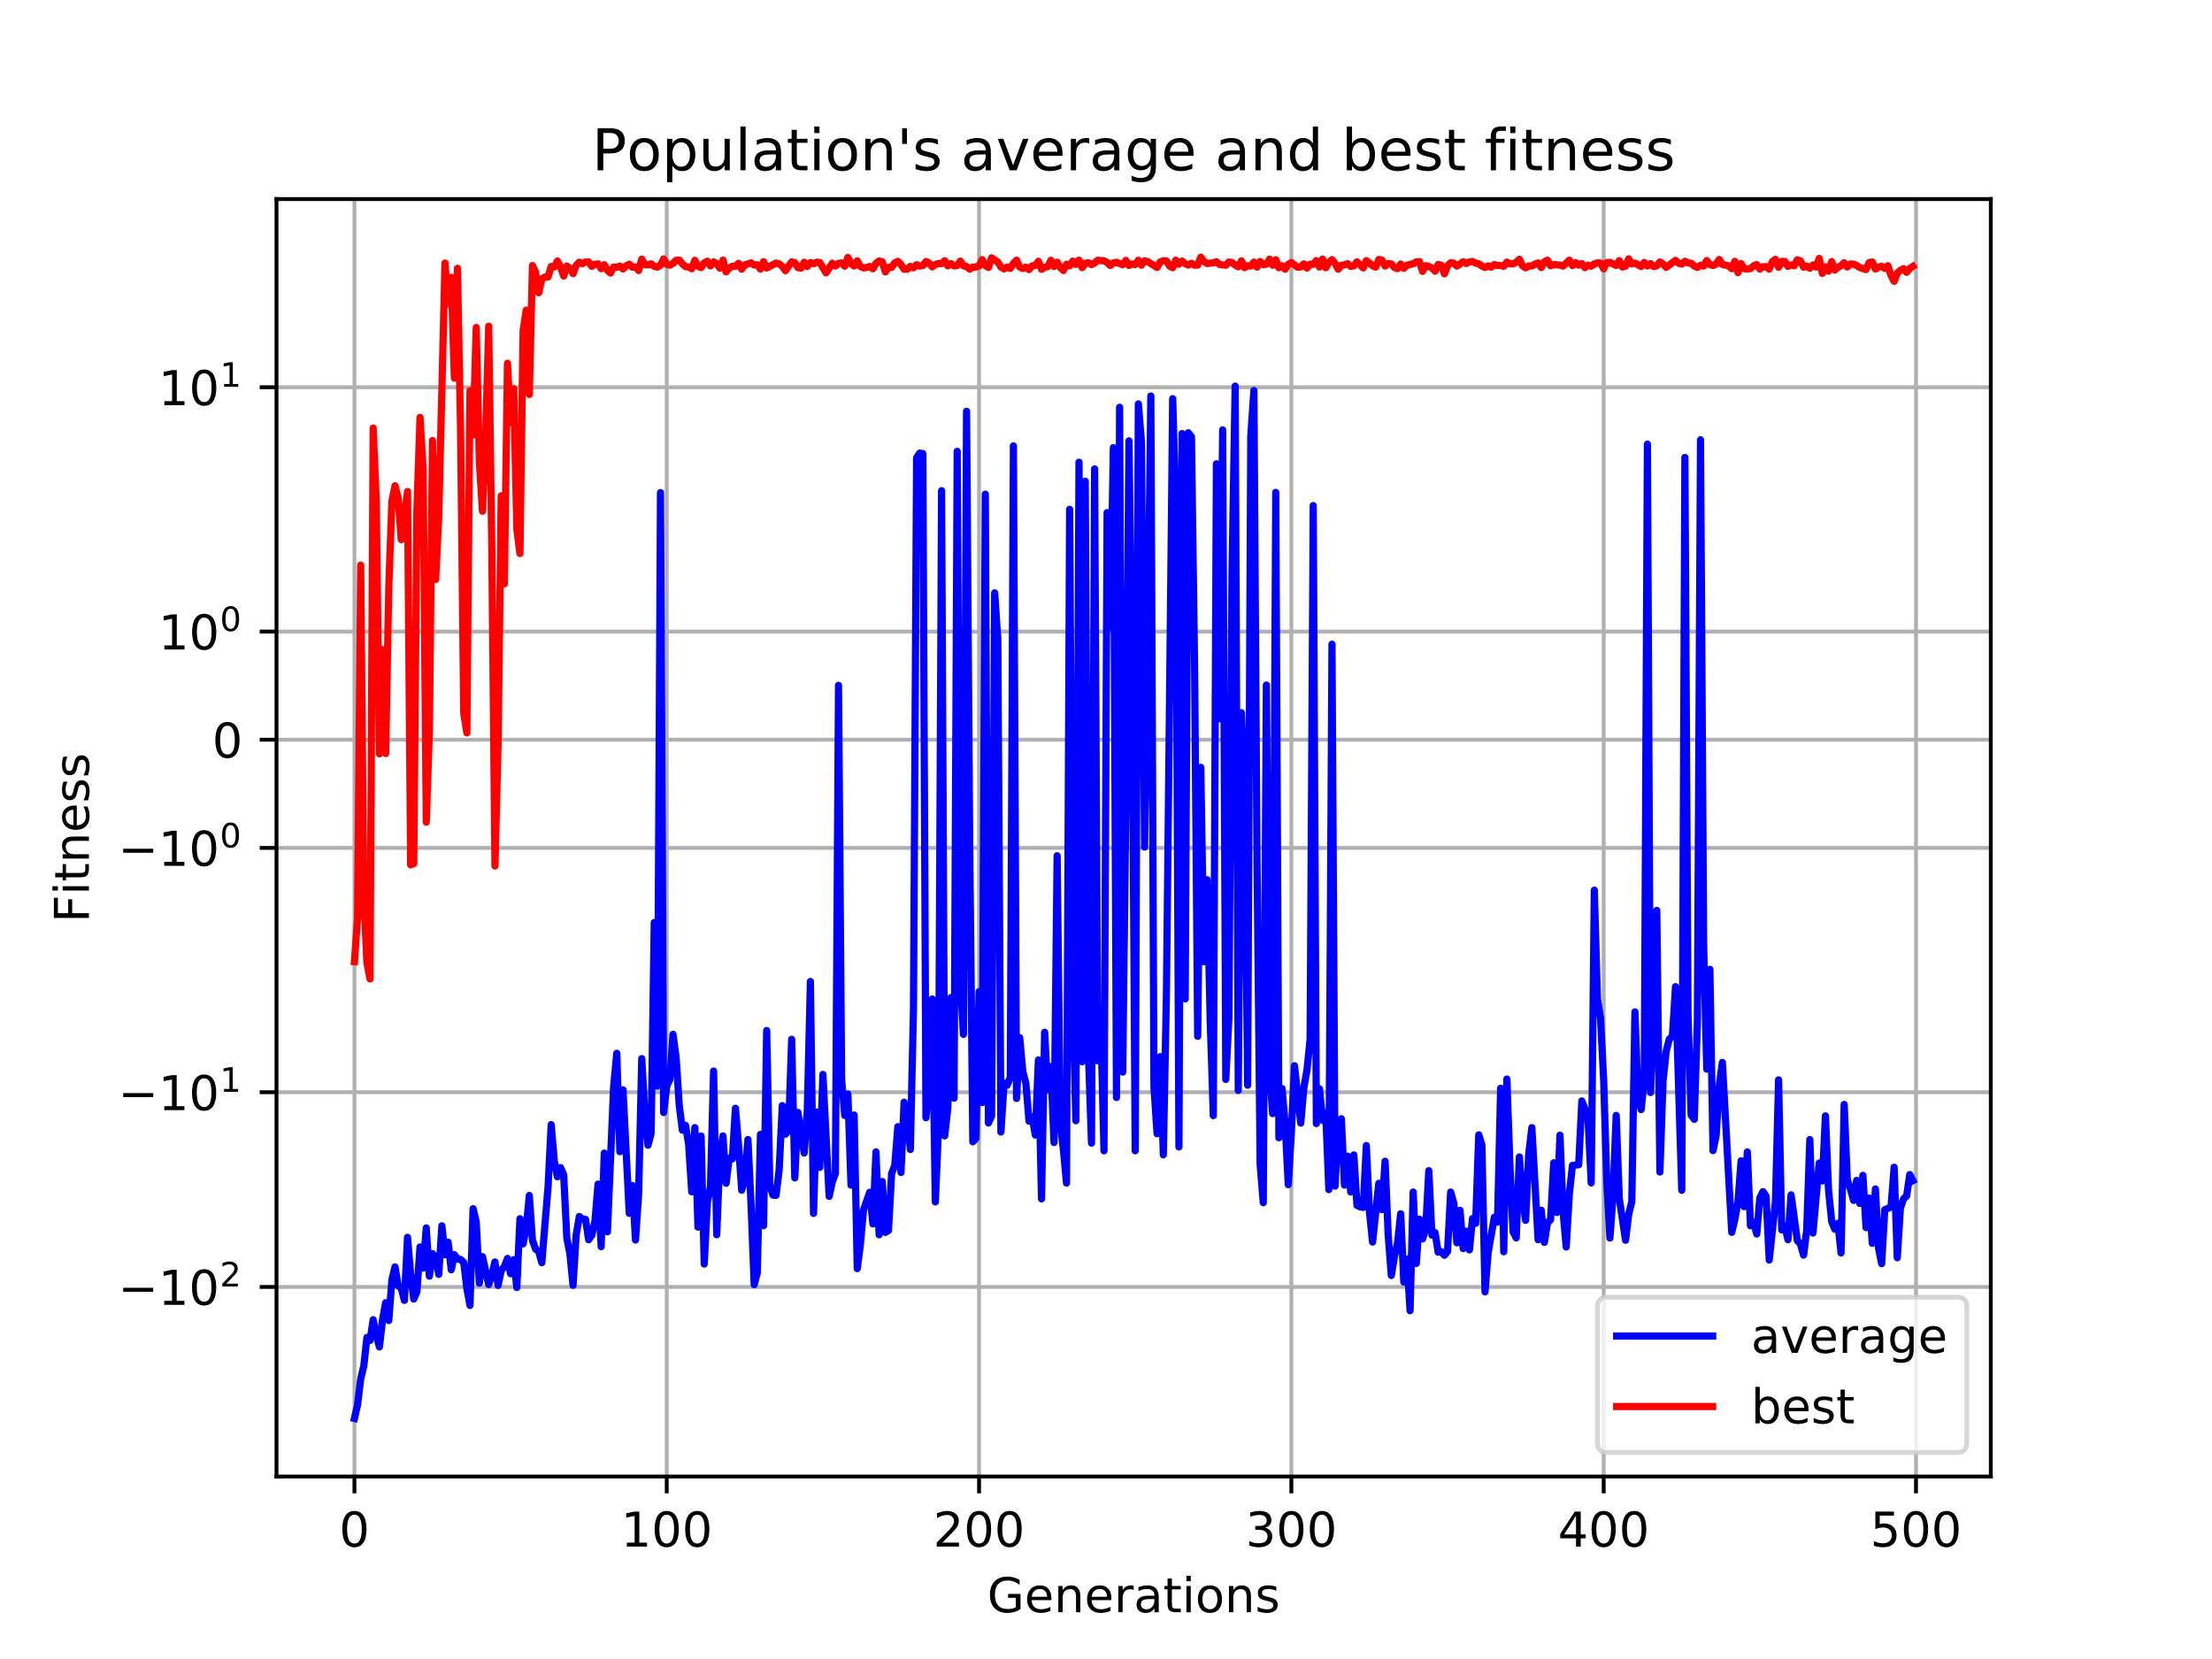 <?xml version="1.0" encoding="utf-8" standalone="no"?>
<!DOCTYPE svg PUBLIC "-//W3C//DTD SVG 1.1//EN"
  "http://www.w3.org/Graphics/SVG/1.1/DTD/svg11.dtd">
<!-- Created with matplotlib (https://matplotlib.org/) -->
<svg height="345.6pt" version="1.1" viewBox="0 0 460.8 345.6" width="460.8pt" xmlns="http://www.w3.org/2000/svg" xmlns:xlink="http://www.w3.org/1999/xlink">
 <defs>
  <style type="text/css">
*{stroke-linecap:butt;stroke-linejoin:round;}
  </style>
 </defs>
 <g id="figure_1">
  <g id="patch_1">
   <path d="M 0 345.6 
L 460.8 345.6 
L 460.8 0 
L 0 0 
z
" style="fill:#ffffff;"/>
  </g>
  <g id="axes_1">
   <g id="patch_2">
    <path d="M 57.6 307.584 
L 414.72 307.584 
L 414.72 41.472 
L 57.6 41.472 
z
" style="fill:#ffffff;"/>
   </g>
   <g id="matplotlib.axis_1">
    <g id="xtick_1">
     <g id="line2d_1">
      <path clip-path="url(#p68023b2b02)" d="M 73.833 307.584 
L 73.833 41.472 
" style="fill:none;stroke:#b0b0b0;stroke-linecap:square;stroke-width:0.8;"/>
     </g>
     <g id="line2d_2">
      <defs>
       <path d="M 0 0 
L 0 3.5 
" id="m72a9a0cc82" style="stroke:#000000;stroke-width:0.8;"/>
      </defs>
      <g>
       <use style="stroke:#000000;stroke-width:0.8;" x="73.833" xlink:href="#m72a9a0cc82" y="307.584"/>
      </g>
     </g>
     <g id="text_1">
      <!-- 0 -->
      <defs>
       <path d="M 31.781 66.406 
Q 24.172 66.406 20.328 58.906 
Q 16.5 51.422 16.5 36.375 
Q 16.5 21.391 20.328 13.891 
Q 24.172 6.391 31.781 6.391 
Q 39.453 6.391 43.281 13.891 
Q 47.125 21.391 47.125 36.375 
Q 47.125 51.422 43.281 58.906 
Q 39.453 66.406 31.781 66.406 
z
M 31.781 74.219 
Q 44.047 74.219 50.516 64.516 
Q 56.984 54.828 56.984 36.375 
Q 56.984 17.969 50.516 8.266 
Q 44.047 -1.422 31.781 -1.422 
Q 19.531 -1.422 13.062 8.266 
Q 6.594 17.969 6.594 36.375 
Q 6.594 54.828 13.062 64.516 
Q 19.531 74.219 31.781 74.219 
z
" id="DejaVuSans-48"/>
      </defs>
      <g transform="translate(70.651 322.182)scale(0.1 -0.1)">
       <use xlink:href="#DejaVuSans-48"/>
      </g>
     </g>
    </g>
    <g id="xtick_2">
     <g id="line2d_3">
      <path clip-path="url(#p68023b2b02)" d="M 138.894 307.584 
L 138.894 41.472 
" style="fill:none;stroke:#b0b0b0;stroke-linecap:square;stroke-width:0.8;"/>
     </g>
     <g id="line2d_4">
      <g>
       <use style="stroke:#000000;stroke-width:0.8;" x="138.894" xlink:href="#m72a9a0cc82" y="307.584"/>
      </g>
     </g>
     <g id="text_2">
      <!-- 100 -->
      <defs>
       <path d="M 12.406 8.297 
L 28.516 8.297 
L 28.516 63.922 
L 10.984 60.406 
L 10.984 69.391 
L 28.422 72.906 
L 38.281 72.906 
L 38.281 8.297 
L 54.391 8.297 
L 54.391 0 
L 12.406 0 
z
" id="DejaVuSans-49"/>
      </defs>
      <g transform="translate(129.35 322.182)scale(0.1 -0.1)">
       <use xlink:href="#DejaVuSans-49"/>
       <use x="63.623" xlink:href="#DejaVuSans-48"/>
       <use x="127.246" xlink:href="#DejaVuSans-48"/>
      </g>
     </g>
    </g>
    <g id="xtick_3">
     <g id="line2d_5">
      <path clip-path="url(#p68023b2b02)" d="M 203.955 307.584 
L 203.955 41.472 
" style="fill:none;stroke:#b0b0b0;stroke-linecap:square;stroke-width:0.8;"/>
     </g>
     <g id="line2d_6">
      <g>
       <use style="stroke:#000000;stroke-width:0.8;" x="203.955" xlink:href="#m72a9a0cc82" y="307.584"/>
      </g>
     </g>
     <g id="text_3">
      <!-- 200 -->
      <defs>
       <path d="M 19.188 8.297 
L 53.609 8.297 
L 53.609 0 
L 7.328 0 
L 7.328 8.297 
Q 12.938 14.109 22.625 23.891 
Q 32.328 33.688 34.812 36.531 
Q 39.547 41.844 41.422 45.531 
Q 43.312 49.219 43.312 52.781 
Q 43.312 58.594 39.234 62.25 
Q 35.156 65.922 28.609 65.922 
Q 23.969 65.922 18.812 64.312 
Q 13.672 62.703 7.812 59.422 
L 7.812 69.391 
Q 13.766 71.781 18.938 73 
Q 24.125 74.219 28.422 74.219 
Q 39.75 74.219 46.484 68.547 
Q 53.219 62.891 53.219 53.422 
Q 53.219 48.922 51.531 44.891 
Q 49.859 40.875 45.406 35.406 
Q 44.188 33.984 37.641 27.219 
Q 31.109 20.453 19.188 8.297 
z
" id="DejaVuSans-50"/>
      </defs>
      <g transform="translate(194.411 322.182)scale(0.1 -0.1)">
       <use xlink:href="#DejaVuSans-50"/>
       <use x="63.623" xlink:href="#DejaVuSans-48"/>
       <use x="127.246" xlink:href="#DejaVuSans-48"/>
      </g>
     </g>
    </g>
    <g id="xtick_4">
     <g id="line2d_7">
      <path clip-path="url(#p68023b2b02)" d="M 269.016 307.584 
L 269.016 41.472 
" style="fill:none;stroke:#b0b0b0;stroke-linecap:square;stroke-width:0.8;"/>
     </g>
     <g id="line2d_8">
      <g>
       <use style="stroke:#000000;stroke-width:0.8;" x="269.016" xlink:href="#m72a9a0cc82" y="307.584"/>
      </g>
     </g>
     <g id="text_4">
      <!-- 300 -->
      <defs>
       <path d="M 40.578 39.312 
Q 47.656 37.797 51.625 33 
Q 55.609 28.219 55.609 21.188 
Q 55.609 10.406 48.188 4.484 
Q 40.766 -1.422 27.094 -1.422 
Q 22.516 -1.422 17.656 -0.516 
Q 12.797 0.391 7.625 2.203 
L 7.625 11.719 
Q 11.719 9.328 16.594 8.109 
Q 21.484 6.891 26.812 6.891 
Q 36.078 6.891 40.938 10.547 
Q 45.797 14.203 45.797 21.188 
Q 45.797 27.641 41.281 31.266 
Q 36.766 34.906 28.719 34.906 
L 20.219 34.906 
L 20.219 43.016 
L 29.109 43.016 
Q 36.375 43.016 40.234 45.922 
Q 44.094 48.828 44.094 54.297 
Q 44.094 59.906 40.109 62.906 
Q 36.141 65.922 28.719 65.922 
Q 24.656 65.922 20.016 65.031 
Q 15.375 64.156 9.812 62.312 
L 9.812 71.094 
Q 15.438 72.656 20.344 73.438 
Q 25.25 74.219 29.594 74.219 
Q 40.828 74.219 47.359 69.109 
Q 53.906 64.016 53.906 55.328 
Q 53.906 49.266 50.438 45.094 
Q 46.969 40.922 40.578 39.312 
z
" id="DejaVuSans-51"/>
      </defs>
      <g transform="translate(259.472 322.182)scale(0.1 -0.1)">
       <use xlink:href="#DejaVuSans-51"/>
       <use x="63.623" xlink:href="#DejaVuSans-48"/>
       <use x="127.246" xlink:href="#DejaVuSans-48"/>
      </g>
     </g>
    </g>
    <g id="xtick_5">
     <g id="line2d_9">
      <path clip-path="url(#p68023b2b02)" d="M 334.077 307.584 
L 334.077 41.472 
" style="fill:none;stroke:#b0b0b0;stroke-linecap:square;stroke-width:0.8;"/>
     </g>
     <g id="line2d_10">
      <g>
       <use style="stroke:#000000;stroke-width:0.8;" x="334.077" xlink:href="#m72a9a0cc82" y="307.584"/>
      </g>
     </g>
     <g id="text_5">
      <!-- 400 -->
      <defs>
       <path d="M 37.797 64.312 
L 12.891 25.391 
L 37.797 25.391 
z
M 35.203 72.906 
L 47.609 72.906 
L 47.609 25.391 
L 58.016 25.391 
L 58.016 17.188 
L 47.609 17.188 
L 47.609 0 
L 37.797 0 
L 37.797 17.188 
L 4.891 17.188 
L 4.891 26.703 
z
" id="DejaVuSans-52"/>
      </defs>
      <g transform="translate(324.533 322.182)scale(0.1 -0.1)">
       <use xlink:href="#DejaVuSans-52"/>
       <use x="63.623" xlink:href="#DejaVuSans-48"/>
       <use x="127.246" xlink:href="#DejaVuSans-48"/>
      </g>
     </g>
    </g>
    <g id="xtick_6">
     <g id="line2d_11">
      <path clip-path="url(#p68023b2b02)" d="M 399.138 307.584 
L 399.138 41.472 
" style="fill:none;stroke:#b0b0b0;stroke-linecap:square;stroke-width:0.8;"/>
     </g>
     <g id="line2d_12">
      <g>
       <use style="stroke:#000000;stroke-width:0.8;" x="399.138" xlink:href="#m72a9a0cc82" y="307.584"/>
      </g>
     </g>
     <g id="text_6">
      <!-- 500 -->
      <defs>
       <path d="M 10.797 72.906 
L 49.516 72.906 
L 49.516 64.594 
L 19.828 64.594 
L 19.828 46.734 
Q 21.969 47.469 24.109 47.828 
Q 26.266 48.188 28.422 48.188 
Q 40.625 48.188 47.75 41.5 
Q 54.891 34.812 54.891 23.391 
Q 54.891 11.625 47.562 5.094 
Q 40.234 -1.422 26.906 -1.422 
Q 22.312 -1.422 17.547 -0.641 
Q 12.797 0.141 7.719 1.703 
L 7.719 11.625 
Q 12.109 9.234 16.797 8.062 
Q 21.484 6.891 26.703 6.891 
Q 35.156 6.891 40.078 11.328 
Q 45.016 15.766 45.016 23.391 
Q 45.016 31 40.078 35.438 
Q 35.156 39.891 26.703 39.891 
Q 22.75 39.891 18.812 39.016 
Q 14.891 38.141 10.797 36.281 
z
" id="DejaVuSans-53"/>
      </defs>
      <g transform="translate(389.594 322.182)scale(0.1 -0.1)">
       <use xlink:href="#DejaVuSans-53"/>
       <use x="63.623" xlink:href="#DejaVuSans-48"/>
       <use x="127.246" xlink:href="#DejaVuSans-48"/>
      </g>
     </g>
    </g>
    <g id="text_7">
     <!-- Generations -->
     <defs>
      <path d="M 59.516 10.406 
L 59.516 29.984 
L 43.406 29.984 
L 43.406 38.094 
L 69.281 38.094 
L 69.281 6.781 
Q 63.578 2.734 56.688 0.656 
Q 49.812 -1.422 42 -1.422 
Q 24.906 -1.422 15.25 8.562 
Q 5.609 18.562 5.609 36.375 
Q 5.609 54.25 15.25 64.234 
Q 24.906 74.219 42 74.219 
Q 49.125 74.219 55.547 72.453 
Q 61.969 70.703 67.391 67.281 
L 67.391 56.781 
Q 61.922 61.422 55.766 63.766 
Q 49.609 66.109 42.828 66.109 
Q 29.438 66.109 22.719 58.641 
Q 16.016 51.172 16.016 36.375 
Q 16.016 21.625 22.719 14.156 
Q 29.438 6.688 42.828 6.688 
Q 48.047 6.688 52.141 7.594 
Q 56.25 8.5 59.516 10.406 
z
" id="DejaVuSans-71"/>
      <path d="M 56.203 29.594 
L 56.203 25.203 
L 14.891 25.203 
Q 15.484 15.922 20.484 11.062 
Q 25.484 6.203 34.422 6.203 
Q 39.594 6.203 44.453 7.469 
Q 49.312 8.734 54.109 11.281 
L 54.109 2.781 
Q 49.266 0.734 44.188 -0.344 
Q 39.109 -1.422 33.891 -1.422 
Q 20.797 -1.422 13.156 6.188 
Q 5.516 13.812 5.516 26.812 
Q 5.516 40.234 12.766 48.109 
Q 20.016 56 32.328 56 
Q 43.359 56 49.781 48.891 
Q 56.203 41.797 56.203 29.594 
z
M 47.219 32.234 
Q 47.125 39.594 43.094 43.984 
Q 39.062 48.391 32.422 48.391 
Q 24.906 48.391 20.391 44.141 
Q 15.875 39.891 15.188 32.172 
z
" id="DejaVuSans-101"/>
      <path d="M 54.891 33.016 
L 54.891 0 
L 45.906 0 
L 45.906 32.719 
Q 45.906 40.484 42.875 44.328 
Q 39.844 48.188 33.797 48.188 
Q 26.516 48.188 22.312 43.547 
Q 18.109 38.922 18.109 30.906 
L 18.109 0 
L 9.078 0 
L 9.078 54.688 
L 18.109 54.688 
L 18.109 46.188 
Q 21.344 51.125 25.703 53.562 
Q 30.078 56 35.797 56 
Q 45.219 56 50.047 50.172 
Q 54.891 44.344 54.891 33.016 
z
" id="DejaVuSans-110"/>
      <path d="M 41.109 46.297 
Q 39.594 47.172 37.812 47.578 
Q 36.031 48 33.891 48 
Q 26.266 48 22.188 43.047 
Q 18.109 38.094 18.109 28.812 
L 18.109 0 
L 9.078 0 
L 9.078 54.688 
L 18.109 54.688 
L 18.109 46.188 
Q 20.953 51.172 25.484 53.578 
Q 30.031 56 36.531 56 
Q 37.453 56 38.578 55.875 
Q 39.703 55.766 41.062 55.516 
z
" id="DejaVuSans-114"/>
      <path d="M 34.281 27.484 
Q 23.391 27.484 19.188 25 
Q 14.984 22.516 14.984 16.5 
Q 14.984 11.719 18.141 8.906 
Q 21.297 6.109 26.703 6.109 
Q 34.188 6.109 38.703 11.406 
Q 43.219 16.703 43.219 25.484 
L 43.219 27.484 
z
M 52.203 31.203 
L 52.203 0 
L 43.219 0 
L 43.219 8.297 
Q 40.141 3.328 35.547 0.953 
Q 30.953 -1.422 24.312 -1.422 
Q 15.922 -1.422 10.953 3.297 
Q 6 8.016 6 15.922 
Q 6 25.141 12.172 29.828 
Q 18.359 34.516 30.609 34.516 
L 43.219 34.516 
L 43.219 35.406 
Q 43.219 41.609 39.141 45 
Q 35.062 48.391 27.688 48.391 
Q 23 48.391 18.547 47.266 
Q 14.109 46.141 10.016 43.891 
L 10.016 52.203 
Q 14.938 54.109 19.578 55.047 
Q 24.219 56 28.609 56 
Q 40.484 56 46.344 49.844 
Q 52.203 43.703 52.203 31.203 
z
" id="DejaVuSans-97"/>
      <path d="M 18.312 70.219 
L 18.312 54.688 
L 36.812 54.688 
L 36.812 47.703 
L 18.312 47.703 
L 18.312 18.016 
Q 18.312 11.328 20.141 9.422 
Q 21.969 7.516 27.594 7.516 
L 36.812 7.516 
L 36.812 0 
L 27.594 0 
Q 17.188 0 13.234 3.875 
Q 9.281 7.766 9.281 18.016 
L 9.281 47.703 
L 2.688 47.703 
L 2.688 54.688 
L 9.281 54.688 
L 9.281 70.219 
z
" id="DejaVuSans-116"/>
      <path d="M 9.422 54.688 
L 18.406 54.688 
L 18.406 0 
L 9.422 0 
z
M 9.422 75.984 
L 18.406 75.984 
L 18.406 64.594 
L 9.422 64.594 
z
" id="DejaVuSans-105"/>
      <path d="M 30.609 48.391 
Q 23.391 48.391 19.188 42.75 
Q 14.984 37.109 14.984 27.297 
Q 14.984 17.484 19.156 11.844 
Q 23.344 6.203 30.609 6.203 
Q 37.797 6.203 41.984 11.859 
Q 46.188 17.531 46.188 27.297 
Q 46.188 37.016 41.984 42.703 
Q 37.797 48.391 30.609 48.391 
z
M 30.609 56 
Q 42.328 56 49.016 48.375 
Q 55.719 40.766 55.719 27.297 
Q 55.719 13.875 49.016 6.219 
Q 42.328 -1.422 30.609 -1.422 
Q 18.844 -1.422 12.172 6.219 
Q 5.516 13.875 5.516 27.297 
Q 5.516 40.766 12.172 48.375 
Q 18.844 56 30.609 56 
z
" id="DejaVuSans-111"/>
      <path d="M 44.281 53.078 
L 44.281 44.578 
Q 40.484 46.531 36.375 47.5 
Q 32.281 48.484 27.875 48.484 
Q 21.188 48.484 17.844 46.438 
Q 14.5 44.391 14.5 40.281 
Q 14.5 37.156 16.891 35.375 
Q 19.281 33.594 26.516 31.984 
L 29.594 31.297 
Q 39.156 29.25 43.188 25.516 
Q 47.219 21.781 47.219 15.094 
Q 47.219 7.469 41.188 3.016 
Q 35.156 -1.422 24.609 -1.422 
Q 20.219 -1.422 15.453 -0.562 
Q 10.688 0.297 5.422 2 
L 5.422 11.281 
Q 10.406 8.688 15.234 7.391 
Q 20.062 6.109 24.812 6.109 
Q 31.156 6.109 34.562 8.281 
Q 37.984 10.453 37.984 14.406 
Q 37.984 18.062 35.516 20.016 
Q 33.062 21.969 24.703 23.781 
L 21.578 24.516 
Q 13.234 26.266 9.516 29.906 
Q 5.812 33.547 5.812 39.891 
Q 5.812 47.609 11.281 51.797 
Q 16.75 56 26.812 56 
Q 31.781 56 36.172 55.266 
Q 40.578 54.547 44.281 53.078 
z
" id="DejaVuSans-115"/>
     </defs>
     <g transform="translate(205.662 335.861)scale(0.1 -0.1)">
      <use xlink:href="#DejaVuSans-71"/>
      <use x="77.49" xlink:href="#DejaVuSans-101"/>
      <use x="139.014" xlink:href="#DejaVuSans-110"/>
      <use x="202.393" xlink:href="#DejaVuSans-101"/>
      <use x="263.916" xlink:href="#DejaVuSans-114"/>
      <use x="305.029" xlink:href="#DejaVuSans-97"/>
      <use x="366.309" xlink:href="#DejaVuSans-116"/>
      <use x="405.518" xlink:href="#DejaVuSans-105"/>
      <use x="433.301" xlink:href="#DejaVuSans-111"/>
      <use x="494.482" xlink:href="#DejaVuSans-110"/>
      <use x="557.861" xlink:href="#DejaVuSans-115"/>
     </g>
    </g>
   </g>
   <g id="matplotlib.axis_2">
    <g id="ytick_1">
     <g id="line2d_13">
      <path clip-path="url(#p68023b2b02)" d="M 57.6 268.098 
L 414.72 268.098 
" style="fill:none;stroke:#b0b0b0;stroke-linecap:square;stroke-width:0.8;"/>
     </g>
     <g id="line2d_14">
      <defs>
       <path d="M 0 0 
L -3.5 0 
" id="mfdfeb45645" style="stroke:#000000;stroke-width:0.8;"/>
      </defs>
      <g>
       <use style="stroke:#000000;stroke-width:0.8;" x="57.6" xlink:href="#mfdfeb45645" y="268.098"/>
      </g>
     </g>
     <g id="text_8">
      <!-- $\mathdefault{-10^{2}}$ -->
      <defs>
       <path d="M 10.594 35.5 
L 73.188 35.5 
L 73.188 27.203 
L 10.594 27.203 
z
" id="DejaVuSans-8722"/>
      </defs>
      <g transform="translate(24.6 271.897)scale(0.1 -0.1)">
       <use transform="translate(0 0.766)" xlink:href="#DejaVuSans-8722"/>
       <use transform="translate(83.789 0.766)" xlink:href="#DejaVuSans-49"/>
       <use transform="translate(147.412 0.766)" xlink:href="#DejaVuSans-48"/>
       <use transform="translate(211.992 39.047)scale(0.7)" xlink:href="#DejaVuSans-50"/>
      </g>
     </g>
    </g>
    <g id="ytick_2">
     <g id="line2d_15">
      <path clip-path="url(#p68023b2b02)" d="M 57.6 227.531 
L 414.72 227.531 
" style="fill:none;stroke:#b0b0b0;stroke-linecap:square;stroke-width:0.8;"/>
     </g>
     <g id="line2d_16">
      <g>
       <use style="stroke:#000000;stroke-width:0.8;" x="57.6" xlink:href="#mfdfeb45645" y="227.531"/>
      </g>
     </g>
     <g id="text_9">
      <!-- $\mathdefault{-10^{1}}$ -->
      <g transform="translate(24.6 231.33)scale(0.1 -0.1)">
       <use transform="translate(0 0.684)" xlink:href="#DejaVuSans-8722"/>
       <use transform="translate(83.789 0.684)" xlink:href="#DejaVuSans-49"/>
       <use transform="translate(147.412 0.684)" xlink:href="#DejaVuSans-48"/>
       <use transform="translate(211.992 38.966)scale(0.7)" xlink:href="#DejaVuSans-49"/>
      </g>
     </g>
    </g>
    <g id="ytick_3">
     <g id="line2d_17">
      <path clip-path="url(#p68023b2b02)" d="M 57.6 176.638 
L 414.72 176.638 
" style="fill:none;stroke:#b0b0b0;stroke-linecap:square;stroke-width:0.8;"/>
     </g>
     <g id="line2d_18">
      <g>
       <use style="stroke:#000000;stroke-width:0.8;" x="57.6" xlink:href="#mfdfeb45645" y="176.638"/>
      </g>
     </g>
     <g id="text_10">
      <!-- $\mathdefault{-10^{0}}$ -->
      <g transform="translate(24.6 180.437)scale(0.1 -0.1)">
       <use transform="translate(0 0.766)" xlink:href="#DejaVuSans-8722"/>
       <use transform="translate(83.789 0.766)" xlink:href="#DejaVuSans-49"/>
       <use transform="translate(147.412 0.766)" xlink:href="#DejaVuSans-48"/>
       <use transform="translate(211.992 39.047)scale(0.7)" xlink:href="#DejaVuSans-48"/>
      </g>
     </g>
    </g>
    <g id="ytick_4">
     <g id="line2d_19">
      <path clip-path="url(#p68023b2b02)" d="M 57.6 154.1 
L 414.72 154.1 
" style="fill:none;stroke:#b0b0b0;stroke-linecap:square;stroke-width:0.8;"/>
     </g>
     <g id="line2d_20">
      <g>
       <use style="stroke:#000000;stroke-width:0.8;" x="57.6" xlink:href="#mfdfeb45645" y="154.1"/>
      </g>
     </g>
     <g id="text_11">
      <!-- $\mathdefault{0}$ -->
      <g transform="translate(44.2 157.899)scale(0.1 -0.1)">
       <use transform="translate(0 0.781)" xlink:href="#DejaVuSans-48"/>
      </g>
     </g>
    </g>
    <g id="ytick_5">
     <g id="line2d_21">
      <path clip-path="url(#p68023b2b02)" d="M 57.6 131.563 
L 414.72 131.563 
" style="fill:none;stroke:#b0b0b0;stroke-linecap:square;stroke-width:0.8;"/>
     </g>
     <g id="line2d_22">
      <g>
       <use style="stroke:#000000;stroke-width:0.8;" x="57.6" xlink:href="#mfdfeb45645" y="131.563"/>
      </g>
     </g>
     <g id="text_12">
      <!-- $\mathdefault{10^{0}}$ -->
      <g transform="translate(33 135.362)scale(0.1 -0.1)">
       <use transform="translate(0 0.766)" xlink:href="#DejaVuSans-49"/>
       <use transform="translate(63.623 0.766)" xlink:href="#DejaVuSans-48"/>
       <use transform="translate(128.203 39.047)scale(0.7)" xlink:href="#DejaVuSans-48"/>
      </g>
     </g>
    </g>
    <g id="ytick_6">
     <g id="line2d_23">
      <path clip-path="url(#p68023b2b02)" d="M 57.6 80.67 
L 414.72 80.67 
" style="fill:none;stroke:#b0b0b0;stroke-linecap:square;stroke-width:0.8;"/>
     </g>
     <g id="line2d_24">
      <g>
       <use style="stroke:#000000;stroke-width:0.8;" x="57.6" xlink:href="#mfdfeb45645" y="80.67"/>
      </g>
     </g>
     <g id="text_13">
      <!-- $\mathdefault{10^{1}}$ -->
      <g transform="translate(33 84.469)scale(0.1 -0.1)">
       <use transform="translate(0 0.684)" xlink:href="#DejaVuSans-49"/>
       <use transform="translate(63.623 0.684)" xlink:href="#DejaVuSans-48"/>
       <use transform="translate(128.203 38.966)scale(0.7)" xlink:href="#DejaVuSans-49"/>
      </g>
     </g>
    </g>
    <g id="text_14">
     <!-- Fitness -->
     <defs>
      <path d="M 9.812 72.906 
L 51.703 72.906 
L 51.703 64.594 
L 19.672 64.594 
L 19.672 43.109 
L 48.578 43.109 
L 48.578 34.812 
L 19.672 34.812 
L 19.672 0 
L 9.812 0 
z
" id="DejaVuSans-70"/>
     </defs>
     <g transform="translate(18.52 192.202)rotate(-90)scale(0.1 -0.1)">
      <use xlink:href="#DejaVuSans-70"/>
      <use x="57.41" xlink:href="#DejaVuSans-105"/>
      <use x="85.193" xlink:href="#DejaVuSans-116"/>
      <use x="124.402" xlink:href="#DejaVuSans-110"/>
      <use x="187.781" xlink:href="#DejaVuSans-101"/>
      <use x="249.305" xlink:href="#DejaVuSans-115"/>
      <use x="301.404" xlink:href="#DejaVuSans-115"/>
     </g>
    </g>
   </g>
   <g id="line2d_25">
    <path clip-path="url(#p68023b2b02)" d="M 73.833 295.488 
L 74.483 292.677 
L 75.134 287.271 
L 75.785 284.565 
L 76.435 278.61 
L 77.086 279.244 
L 77.736 274.923 
L 78.387 278.16 
L 79.038 280.597 
L 79.688 274.899 
L 80.339 271.372 
L 80.989 275.089 
L 81.64 266.577 
L 82.291 263.923 
L 82.941 267.856 
L 83.592 268.36 
L 84.242 270.895 
L 84.893 257.76 
L 85.544 265.456 
L 86.194 270.622 
L 86.845 269.125 
L 87.496 259.769 
L 88.146 264.172 
L 88.797 255.798 
L 89.447 265.844 
L 90.098 261.159 
L 90.749 262.124 
L 91.399 265.472 
L 92.05 255.351 
L 92.7 261.377 
L 93.351 258.765 
L 94.002 264.514 
L 94.652 261.372 
L 95.303 262.288 
L 95.953 262.377 
L 96.604 262.994 
L 97.255 268.401 
L 97.905 271.947 
L 98.556 251.794 
L 99.207 254.573 
L 99.857 267.31 
L 100.508 261.775 
L 101.809 267.594 
L 102.46 265.561 
L 103.11 262.885 
L 103.761 267.78 
L 104.411 264.643 
L 105.062 263.861 
L 105.713 262.162 
L 106.363 265.34 
L 107.014 262.423 
L 107.664 268.215 
L 108.315 253.882 
L 108.966 259.125 
L 109.616 255.802 
L 110.267 249.042 
L 110.918 258.376 
L 111.568 260.215 
L 112.219 260.703 
L 112.869 263.046 
L 114.171 247.22 
L 114.821 234.283 
L 115.472 241.911 
L 116.122 245.143 
L 116.773 243.241 
L 117.424 244.718 
L 118.074 257.851 
L 118.725 261.236 
L 119.375 267.764 
L 120.026 257.27 
L 120.677 253.419 
L 121.327 253.938 
L 121.978 254.034 
L 122.629 258.264 
L 123.279 257.344 
L 123.93 254.453 
L 124.58 246.669 
L 125.231 259.707 
L 125.882 240.213 
L 126.532 256.611 
L 127.833 226.357 
L 128.484 219.414 
L 129.135 239.92 
L 129.785 227.031 
L 131.086 252.753 
L 131.737 246.961 
L 132.388 258.312 
L 133.038 248.683 
L 133.689 220.53 
L 134.339 232.166 
L 134.99 238.571 
L 135.641 236.073 
L 136.291 192.183 
L 136.942 226.268 
L 137.593 102.627 
L 138.243 231.752 
L 138.894 226.276 
L 139.544 224.912 
L 140.195 215.47 
L 140.846 220.253 
L 141.496 230.247 
L 142.147 235.428 
L 142.797 234.413 
L 143.448 238.309 
L 144.099 248.271 
L 144.749 234.902 
L 145.4 255.63 
L 146.05 236.651 
L 146.701 263.318 
L 147.352 250.612 
L 148.002 247.168 
L 148.653 223.119 
L 149.304 257.215 
L 149.954 241.23 
L 150.605 236.628 
L 151.255 246.5 
L 151.906 241.245 
L 152.557 241.422 
L 153.207 230.875 
L 153.858 238.641 
L 154.508 247.942 
L 155.159 245.546 
L 155.81 237.385 
L 156.46 251.073 
L 157.111 267.625 
L 157.761 265.126 
L 158.412 236.317 
L 159.063 255.337 
L 159.713 214.678 
L 160.364 246.88 
L 161.015 248.967 
L 161.665 249.008 
L 162.316 243.649 
L 162.966 230.311 
L 163.617 236.278 
L 164.268 235.526 
L 164.918 216.507 
L 165.569 245.37 
L 166.219 231.735 
L 167.521 240.184 
L 168.171 231.511 
L 168.822 204.465 
L 169.472 252.779 
L 170.123 231.656 
L 170.774 243.183 
L 171.424 223.82 
L 172.725 249.234 
L 173.376 246.228 
L 174.027 244.466 
L 174.677 142.775 
L 175.328 224.978 
L 175.979 232.38 
L 176.629 227.911 
L 177.28 246.876 
L 177.93 232.277 
L 178.581 264.277 
L 179.232 259.265 
L 179.882 252.057 
L 181.183 248.367 
L 181.834 254.963 
L 182.485 239.961 
L 183.135 257.233 
L 183.786 246.126 
L 184.436 256.728 
L 185.087 256.336 
L 185.738 244.452 
L 186.388 242.841 
L 187.039 234.705 
L 187.69 244.25 
L 188.34 229.607 
L 188.991 232.507 
L 189.641 239.456 
L 190.292 210.273 
L 190.943 95.371 
L 191.593 94.393 
L 192.244 94.49 
L 192.894 232.843 
L 193.545 225.597 
L 194.196 208.115 
L 194.846 250.384 
L 195.497 235.268 
L 196.147 102.213 
L 196.798 236.624 
L 197.449 230.735 
L 198.099 207.816 
L 198.75 228.778 
L 199.401 94.017 
L 200.051 204.238 
L 200.702 215.483 
L 201.352 85.677 
L 202.003 175.643 
L 202.654 237.858 
L 203.304 237.135 
L 203.955 206.581 
L 204.605 229.681 
L 205.256 102.941 
L 205.907 233.94 
L 206.557 232.511 
L 207.208 123.508 
L 207.858 133.073 
L 208.509 235.82 
L 209.16 225.626 
L 209.81 226.079 
L 210.461 224.426 
L 211.112 92.896 
L 211.762 228.832 
L 212.413 216.165 
L 213.063 223.143 
L 213.714 225.73 
L 214.365 233.562 
L 215.015 232.666 
L 215.666 236.454 
L 216.316 220.803 
L 216.967 249.748 
L 217.618 215.042 
L 218.268 226.976 
L 218.919 222.194 
L 219.569 238.006 
L 220.22 178.268 
L 220.871 233.829 
L 221.521 239.521 
L 222.172 246.452 
L 222.822 106.102 
L 223.473 208.304 
L 224.124 233.468 
L 224.774 96.288 
L 225.425 221.176 
L 226.076 100.252 
L 226.726 219.107 
L 227.377 238.131 
L 228.027 97.682 
L 228.678 220.991 
L 229.329 213.628 
L 229.979 239.738 
L 230.63 106.791 
L 231.28 130.596 
L 231.931 93.255 
L 232.582 228.633 
L 233.232 84.842 
L 233.883 223.335 
L 234.533 167.803 
L 235.184 91.838 
L 235.835 140.591 
L 236.485 239.731 
L 237.136 84.138 
L 237.787 92.117 
L 238.437 176.449 
L 239.088 135.453 
L 239.738 82.492 
L 240.389 226.45 
L 241.04 236.176 
L 241.69 220.113 
L 242.341 240.572 
L 242.991 206.732 
L 244.293 83.048 
L 244.943 106.225 
L 245.594 238.934 
L 246.244 90.319 
L 246.895 208.092 
L 247.546 90.151 
L 248.196 90.982 
L 248.847 138.143 
L 249.498 215.88 
L 250.148 159.848 
L 250.799 200.33 
L 251.449 183.261 
L 252.1 212.373 
L 252.751 232.407 
L 253.401 96.622 
L 254.052 149.726 
L 254.702 89.545 
L 255.353 224.857 
L 256.004 212.038 
L 256.654 119.234 
L 257.305 80.435 
L 257.955 227.153 
L 258.606 148.47 
L 259.257 163.139 
L 259.907 226.07 
L 260.558 90.803 
L 261.208 81.357 
L 261.859 179.304 
L 262.51 242.561 
L 263.16 250.538 
L 263.811 142.707 
L 264.462 223.044 
L 265.112 231.979 
L 265.763 102.576 
L 266.413 237.012 
L 267.064 226.756 
L 267.715 234.049 
L 268.365 246.789 
L 269.016 235.82 
L 269.666 222.016 
L 270.968 233.961 
L 271.618 226.585 
L 272.269 222.882 
L 272.919 216.546 
L 273.57 105.324 
L 274.221 234.06 
L 274.871 226.827 
L 275.522 233.408 
L 276.173 231.871 
L 276.823 247.814 
L 277.474 134.205 
L 278.124 247.097 
L 278.775 233.78 
L 279.426 233.065 
L 280.076 246.88 
L 280.727 240.85 
L 281.377 248.311 
L 282.028 240.585 
L 282.679 251.087 
L 283.329 251.406 
L 283.98 251.525 
L 284.63 238.638 
L 285.281 252.506 
L 285.932 258.74 
L 287.233 246.509 
L 287.884 251.981 
L 288.534 241.913 
L 289.185 257.311 
L 289.835 265.704 
L 290.486 261.725 
L 291.137 258.869 
L 291.787 252.852 
L 292.438 267.086 
L 293.088 262.278 
L 293.739 273.046 
L 294.39 248.319 
L 295.04 263.196 
L 295.691 253.967 
L 296.341 258.094 
L 296.992 256.035 
L 297.643 243.873 
L 298.293 257.299 
L 298.944 256.758 
L 299.595 260.86 
L 300.245 260.747 
L 300.896 261.494 
L 301.546 260.722 
L 302.197 248.329 
L 302.848 250.605 
L 303.498 258.903 
L 304.149 252.133 
L 304.799 260.103 
L 305.45 256.481 
L 306.101 260.373 
L 306.751 253.835 
L 307.402 254.851 
L 308.052 236.403 
L 308.703 238.487 
L 309.354 269.121 
L 310.004 260.943 
L 311.305 253.561 
L 311.956 254.588 
L 312.607 226.708 
L 313.257 260.77 
L 313.908 224.782 
L 314.559 243.168 
L 315.209 256.62 
L 315.86 257.885 
L 316.51 241.014 
L 317.161 249.469 
L 317.812 254.217 
L 318.462 240.417 
L 319.113 234.901 
L 320.414 258.263 
L 321.065 252.114 
L 321.715 258.808 
L 322.366 254.775 
L 323.016 254.08 
L 323.667 242.225 
L 324.318 252.583 
L 324.968 236.475 
L 325.619 252.491 
L 326.27 259.767 
L 326.92 248.702 
L 327.571 242.777 
L 328.872 242.635 
L 329.523 229.345 
L 330.173 231.025 
L 330.824 233.19 
L 331.474 246.422 
L 332.125 185.436 
L 332.776 208.127 
L 333.426 212.165 
L 334.077 225.117 
L 334.727 246.382 
L 335.378 257.902 
L 336.029 248.937 
L 336.679 232.364 
L 337.33 249.705 
L 338.631 258.364 
L 339.282 252.968 
L 339.932 250.352 
L 340.583 210.794 
L 341.234 228.606 
L 341.884 231.147 
L 342.535 224.739 
L 343.185 92.522 
L 343.836 227.59 
L 345.137 189.661 
L 345.788 244.157 
L 346.438 225.257 
L 347.089 219.064 
L 347.74 216.454 
L 348.39 215.898 
L 349.041 205.544 
L 350.342 247.958 
L 350.993 95.297 
L 351.643 211.421 
L 352.294 232.279 
L 352.945 233.185 
L 353.595 212.952 
L 354.246 91.62 
L 354.896 196.682 
L 355.547 222.726 
L 356.198 201.933 
L 356.848 239.699 
L 357.499 236.578 
L 358.149 226.164 
L 358.8 221.329 
L 360.752 256.723 
L 361.402 254.005 
L 362.053 250.341 
L 362.704 241.821 
L 363.354 251.369 
L 364.005 239.964 
L 364.656 255.354 
L 365.306 254.541 
L 365.957 257.072 
L 366.607 249.535 
L 367.258 248.244 
L 367.909 249.201 
L 368.559 262.489 
L 369.86 250.346 
L 370.511 224.958 
L 371.162 256.197 
L 371.812 255.387 
L 372.463 258.26 
L 373.113 248.918 
L 374.415 258.448 
L 375.065 259.144 
L 375.716 261.463 
L 376.367 256.282 
L 377.017 237.397 
L 377.668 256.864 
L 378.969 242.275 
L 379.62 246.016 
L 380.27 232.463 
L 380.921 247.988 
L 381.571 254.464 
L 382.222 256.066 
L 382.873 254.829 
L 383.523 261.018 
L 384.174 230.073 
L 384.824 245.806 
L 385.475 247.658 
L 386.126 250.06 
L 386.776 245.894 
L 387.427 250.695 
L 388.078 244.844 
L 388.728 255.732 
L 389.379 249.586 
L 390.029 259.01 
L 390.68 247.674 
L 391.331 260.012 
L 391.981 263.246 
L 392.632 252.018 
L 393.933 251.434 
L 394.584 243.153 
L 395.234 262.012 
L 395.885 251.686 
L 396.535 249.741 
L 397.186 249.136 
L 397.837 244.686 
L 398.487 245.951 
L 398.487 245.951 
" style="fill:none;stroke:#0000ff;stroke-linecap:square;stroke-width:1.5;"/>
   </g>
   <g id="line2d_26">
    <path clip-path="url(#p68023b2b02)" d="M 73.833 200.327 
L 74.483 191.252 
L 75.134 117.734 
L 75.785 186.753 
L 76.435 200.609 
L 77.086 203.937 
L 77.736 89.157 
L 78.387 104.446 
L 79.038 157.034 
L 79.688 135.323 
L 80.339 156.972 
L 80.989 122.302 
L 81.64 104.392 
L 82.291 101.206 
L 82.941 103.661 
L 83.592 112.416 
L 84.893 102.389 
L 85.544 180.159 
L 86.194 179.915 
L 86.845 106.551 
L 87.496 86.946 
L 88.146 97.869 
L 88.797 171.272 
L 89.447 152.257 
L 90.098 91.769 
L 90.749 120.702 
L 91.399 107.546 
L 92.7 54.795 
L 93.351 63.299 
L 94.002 57.761 
L 94.652 78.759 
L 95.303 55.894 
L 95.953 90.166 
L 96.604 148.551 
L 97.255 152.68 
L 97.905 81.41 
L 98.556 90.605 
L 99.207 68.22 
L 99.857 96.151 
L 100.508 106.492 
L 101.158 91.197 
L 101.809 67.95 
L 102.46 115.138 
L 103.11 180.409 
L 103.761 154.852 
L 104.411 103.29 
L 105.062 121.627 
L 105.713 75.691 
L 106.363 88.06 
L 107.014 80.985 
L 107.664 110.195 
L 108.315 115.307 
L 108.966 69.029 
L 109.616 64.6 
L 110.267 82.181 
L 110.918 55.322 
L 111.568 56.707 
L 112.219 60.987 
L 112.869 58.098 
L 113.52 57.707 
L 114.171 57.694 
L 114.821 55.505 
L 115.472 55.61 
L 116.122 54.385 
L 116.773 55.595 
L 117.424 57.496 
L 118.074 55.428 
L 118.725 55.859 
L 119.375 57.001 
L 120.026 55.274 
L 120.677 54.615 
L 121.327 54.939 
L 121.978 54.579 
L 122.629 54.564 
L 123.279 55.485 
L 123.93 55.05 
L 124.58 54.968 
L 125.231 55.964 
L 125.882 55.152 
L 126.532 56.295 
L 127.183 56.883 
L 127.833 55.625 
L 128.484 55.681 
L 129.135 55.432 
L 129.785 56.035 
L 130.436 55.365 
L 131.086 55.051 
L 131.737 55.658 
L 132.388 55.61 
L 133.038 56.361 
L 133.689 53.989 
L 134.339 55.126 
L 134.99 55.186 
L 135.641 54.963 
L 136.291 55.479 
L 136.942 55.65 
L 137.593 55.254 
L 138.243 53.937 
L 138.894 55.076 
L 139.544 55.232 
L 140.195 54.87 
L 140.846 54.231 
L 141.496 54.181 
L 142.147 54.97 
L 142.797 55.543 
L 143.448 55.624 
L 144.099 55.986 
L 144.749 54.231 
L 145.4 55.451 
L 146.05 55.755 
L 146.701 54.765 
L 147.352 54.411 
L 148.002 55.395 
L 148.653 54.563 
L 149.304 54.945 
L 149.954 55.869 
L 150.605 54.184 
L 151.255 56.63 
L 151.906 55.847 
L 152.557 55.471 
L 153.207 55.468 
L 153.858 54.857 
L 154.508 56.084 
L 155.159 55.188 
L 156.46 54.761 
L 157.111 55.2 
L 157.761 55.159 
L 158.412 56.047 
L 159.063 54.509 
L 159.713 55.829 
L 161.665 54.802 
L 162.316 54.977 
L 162.966 55.476 
L 163.617 56.391 
L 164.918 54.558 
L 165.569 54.721 
L 166.219 55.75 
L 166.87 55.866 
L 167.521 54.636 
L 168.171 55.517 
L 168.822 54.708 
L 169.472 54.94 
L 170.123 54.622 
L 170.774 54.68 
L 172.075 56.852 
L 173.376 54.84 
L 174.027 55.426 
L 174.677 54.865 
L 175.328 54.767 
L 175.979 55.455 
L 176.629 53.622 
L 177.28 54.881 
L 177.93 55.415 
L 178.581 54.334 
L 179.232 55.507 
L 179.882 55.809 
L 180.533 55.732 
L 181.183 55.517 
L 181.834 55.988 
L 182.485 54.857 
L 183.135 54.361 
L 183.786 54.549 
L 184.436 56.642 
L 185.087 55.689 
L 185.738 55.708 
L 186.388 54.742 
L 187.039 54.445 
L 187.69 55.095 
L 188.34 56.088 
L 188.991 56.085 
L 189.641 55.495 
L 190.292 55.795 
L 190.943 55.15 
L 191.593 55.427 
L 192.244 55.329 
L 192.894 54.47 
L 193.545 54.816 
L 194.196 55.594 
L 194.846 55.107 
L 195.497 54.879 
L 196.147 54.929 
L 196.798 54.317 
L 197.449 55.394 
L 198.099 54.912 
L 198.75 55.408 
L 199.401 55.298 
L 200.051 54.392 
L 200.702 55.358 
L 201.352 55.516 
L 202.003 56.078 
L 202.654 55.644 
L 203.304 55.628 
L 203.955 55.382 
L 204.605 54.087 
L 205.256 55.314 
L 205.907 55.726 
L 206.557 53.709 
L 207.858 54.575 
L 208.509 55.641 
L 209.16 56.022 
L 209.81 55.645 
L 210.461 55.914 
L 211.112 54.838 
L 211.762 54.202 
L 212.413 55.618 
L 213.063 55.93 
L 213.714 55.65 
L 214.365 56.155 
L 215.015 55.373 
L 215.666 55.307 
L 216.316 54.433 
L 216.967 56.099 
L 217.618 55.676 
L 218.268 55.547 
L 218.919 54.228 
L 219.569 55.512 
L 220.22 54.616 
L 220.871 55.725 
L 221.521 56.351 
L 222.172 55.051 
L 222.822 55.382 
L 223.473 54.399 
L 224.124 55.087 
L 224.774 54.195 
L 225.425 55.761 
L 226.076 54.831 
L 226.726 54.743 
L 227.377 55.116 
L 228.027 54.793 
L 228.678 54.22 
L 229.979 54.343 
L 230.63 54.678 
L 231.28 55.312 
L 231.931 54.768 
L 232.582 54.643 
L 233.883 55.151 
L 234.533 54.243 
L 235.184 55.303 
L 235.835 54.989 
L 236.485 55.112 
L 237.136 54.212 
L 237.787 55.231 
L 238.437 54.332 
L 239.088 54.504 
L 241.04 55.713 
L 241.69 54.574 
L 242.341 54.317 
L 242.991 54.374 
L 243.642 55.416 
L 244.293 55.769 
L 244.943 54.205 
L 245.594 55.042 
L 246.244 54.392 
L 246.895 54.938 
L 247.546 55.223 
L 248.196 54.844 
L 248.847 55.244 
L 249.498 55.219 
L 250.148 53.568 
L 250.799 54.472 
L 251.449 54.89 
L 252.751 54.754 
L 253.401 54.516 
L 254.052 55.102 
L 255.353 55.256 
L 256.004 54.584 
L 256.654 54.699 
L 257.305 55.215 
L 257.955 55.575 
L 258.606 54.343 
L 259.257 55.761 
L 259.907 55.359 
L 260.558 55.408 
L 261.208 54.606 
L 261.859 55.647 
L 262.51 54.478 
L 263.16 55.14 
L 263.811 55.021 
L 264.462 53.987 
L 265.112 55.251 
L 265.763 54.109 
L 266.413 55.775 
L 267.064 55.368 
L 267.715 56.084 
L 268.365 55.059 
L 269.016 54.702 
L 270.317 55.66 
L 270.968 55.614 
L 271.618 54.967 
L 272.269 55.84 
L 272.919 55.046 
L 273.57 55.067 
L 274.221 54.301 
L 274.871 55.62 
L 275.522 53.97 
L 276.173 55.776 
L 276.823 54.689 
L 277.474 54.086 
L 278.124 54.896 
L 278.775 56.079 
L 279.426 55.276 
L 280.076 55.174 
L 280.727 54.942 
L 281.377 55.501 
L 282.028 55.368 
L 282.679 54.548 
L 283.98 55.819 
L 284.63 54.301 
L 285.932 55.355 
L 286.582 55.653 
L 287.233 54.05 
L 287.884 54.19 
L 288.534 55.422 
L 289.185 54.93 
L 289.835 54.983 
L 290.486 55.727 
L 291.137 55.965 
L 291.787 54.993 
L 292.438 55.891 
L 293.088 55.239 
L 294.39 54.956 
L 295.04 54.532 
L 295.691 54.491 
L 296.341 56.527 
L 296.992 55.342 
L 297.643 55.504 
L 298.293 55.806 
L 298.944 56.489 
L 299.595 55.09 
L 300.245 55.253 
L 300.896 57.046 
L 301.546 55.371 
L 302.197 54.737 
L 302.848 54.828 
L 303.498 55.427 
L 304.799 54.523 
L 305.45 54.89 
L 306.101 54.569 
L 306.751 54.466 
L 307.402 54.82 
L 308.052 54.935 
L 308.703 55.418 
L 309.354 55.724 
L 310.004 55.388 
L 310.655 55.65 
L 311.305 55.109 
L 311.956 55.31 
L 312.607 55.318 
L 313.257 55.471 
L 313.908 54.594 
L 314.559 54.958 
L 315.209 54.965 
L 315.86 54.624 
L 316.51 54.006 
L 317.161 55.358 
L 317.812 55.8 
L 318.462 55.404 
L 319.113 55.402 
L 319.763 55.02 
L 320.414 54.782 
L 321.065 55.725 
L 321.715 54.52 
L 322.366 54.206 
L 323.016 55.361 
L 323.667 55.119 
L 324.968 55.218 
L 325.619 55.436 
L 326.92 54.186 
L 327.571 55.331 
L 328.221 54.713 
L 328.872 55.234 
L 329.523 54.912 
L 330.173 55.754 
L 330.824 55.243 
L 331.474 55.444 
L 332.125 54.982 
L 332.776 54.751 
L 333.426 54.809 
L 334.077 56 
L 334.727 54.703 
L 335.378 54.672 
L 336.679 55.301 
L 337.33 54.292 
L 337.981 55.62 
L 338.631 55.429 
L 339.282 53.928 
L 339.932 54.971 
L 340.583 54.801 
L 341.884 55.528 
L 342.535 54.672 
L 343.185 55.412 
L 343.836 54.924 
L 344.487 55.533 
L 345.137 55.368 
L 345.788 54.574 
L 346.438 54.976 
L 347.089 55.691 
L 349.041 54.244 
L 349.691 54.829 
L 350.342 55.012 
L 350.993 54.434 
L 351.643 54.765 
L 352.294 54.845 
L 352.945 55.406 
L 353.595 55.712 
L 354.246 55.265 
L 354.896 55.426 
L 355.547 54.278 
L 356.198 55.108 
L 356.848 55.315 
L 357.499 55.013 
L 358.149 54.054 
L 358.8 55.092 
L 360.101 55.375 
L 360.752 55.981 
L 361.402 54.448 
L 362.053 56.793 
L 362.704 54.91 
L 363.354 55.965 
L 364.005 56.042 
L 364.656 55.953 
L 365.306 55.381 
L 365.957 55.128 
L 366.607 56.057 
L 367.258 55.558 
L 367.909 55.56 
L 368.559 56.062 
L 369.21 54.499 
L 369.86 54.023 
L 370.511 55.677 
L 371.162 54.454 
L 371.812 54.474 
L 372.463 55.498 
L 373.113 55.187 
L 373.764 55.369 
L 374.415 54.119 
L 375.065 54.349 
L 375.716 55.654 
L 376.367 55.424 
L 377.017 55.881 
L 377.668 55.199 
L 378.318 55.628 
L 378.969 53.831 
L 379.62 56.947 
L 380.27 55.581 
L 380.921 56.481 
L 381.571 54.494 
L 382.222 56.255 
L 382.873 55.672 
L 383.523 55.35 
L 384.174 54.734 
L 384.824 55.616 
L 385.475 54.983 
L 386.126 55.029 
L 386.776 55.306 
L 387.427 55.734 
L 388.728 56.16 
L 389.379 54.685 
L 390.029 54.578 
L 390.68 56.037 
L 391.331 55.65 
L 391.981 55.459 
L 392.632 55.912 
L 393.282 55.36 
L 393.933 57.369 
L 394.584 58.597 
L 395.234 56.889 
L 395.885 56.316 
L 396.535 55.965 
L 397.186 56.731 
L 397.837 55.93 
L 398.487 55.505 
L 398.487 55.505 
" style="fill:none;stroke:#ff0000;stroke-linecap:square;stroke-width:1.5;"/>
   </g>
   <g id="patch_3">
    <path d="M 57.6 307.584 
L 57.6 41.472 
" style="fill:none;stroke:#000000;stroke-linecap:square;stroke-linejoin:miter;stroke-width:0.8;"/>
   </g>
   <g id="patch_4">
    <path d="M 414.72 307.584 
L 414.72 41.472 
" style="fill:none;stroke:#000000;stroke-linecap:square;stroke-linejoin:miter;stroke-width:0.8;"/>
   </g>
   <g id="patch_5">
    <path d="M 57.6 307.584 
L 414.72 307.584 
" style="fill:none;stroke:#000000;stroke-linecap:square;stroke-linejoin:miter;stroke-width:0.8;"/>
   </g>
   <g id="patch_6">
    <path d="M 57.6 41.472 
L 414.72 41.472 
" style="fill:none;stroke:#000000;stroke-linecap:square;stroke-linejoin:miter;stroke-width:0.8;"/>
   </g>
   <g id="text_15">
    <!-- Population's average and best fitness -->
    <defs>
     <path d="M 19.672 64.797 
L 19.672 37.406 
L 32.078 37.406 
Q 38.969 37.406 42.719 40.969 
Q 46.484 44.531 46.484 51.125 
Q 46.484 57.672 42.719 61.234 
Q 38.969 64.797 32.078 64.797 
z
M 9.812 72.906 
L 32.078 72.906 
Q 44.344 72.906 50.609 67.359 
Q 56.891 61.812 56.891 51.125 
Q 56.891 40.328 50.609 34.812 
Q 44.344 29.297 32.078 29.297 
L 19.672 29.297 
L 19.672 0 
L 9.812 0 
z
" id="DejaVuSans-80"/>
     <path d="M 18.109 8.203 
L 18.109 -20.797 
L 9.078 -20.797 
L 9.078 54.688 
L 18.109 54.688 
L 18.109 46.391 
Q 20.953 51.266 25.266 53.625 
Q 29.594 56 35.594 56 
Q 45.562 56 51.781 48.094 
Q 58.016 40.188 58.016 27.297 
Q 58.016 14.406 51.781 6.484 
Q 45.562 -1.422 35.594 -1.422 
Q 29.594 -1.422 25.266 0.953 
Q 20.953 3.328 18.109 8.203 
z
M 48.688 27.297 
Q 48.688 37.203 44.609 42.844 
Q 40.531 48.484 33.406 48.484 
Q 26.266 48.484 22.188 42.844 
Q 18.109 37.203 18.109 27.297 
Q 18.109 17.391 22.188 11.75 
Q 26.266 6.109 33.406 6.109 
Q 40.531 6.109 44.609 11.75 
Q 48.688 17.391 48.688 27.297 
z
" id="DejaVuSans-112"/>
     <path d="M 8.5 21.578 
L 8.5 54.688 
L 17.484 54.688 
L 17.484 21.922 
Q 17.484 14.156 20.5 10.266 
Q 23.531 6.391 29.594 6.391 
Q 36.859 6.391 41.078 11.031 
Q 45.312 15.672 45.312 23.688 
L 45.312 54.688 
L 54.297 54.688 
L 54.297 0 
L 45.312 0 
L 45.312 8.406 
Q 42.047 3.422 37.719 1 
Q 33.406 -1.422 27.688 -1.422 
Q 18.266 -1.422 13.375 4.438 
Q 8.5 10.297 8.5 21.578 
z
M 31.109 56 
z
" id="DejaVuSans-117"/>
     <path d="M 9.422 75.984 
L 18.406 75.984 
L 18.406 0 
L 9.422 0 
z
" id="DejaVuSans-108"/>
     <path d="M 17.922 72.906 
L 17.922 45.797 
L 9.625 45.797 
L 9.625 72.906 
z
" id="DejaVuSans-39"/>
     <path id="DejaVuSans-32"/>
     <path d="M 2.984 54.688 
L 12.5 54.688 
L 29.594 8.797 
L 46.688 54.688 
L 56.203 54.688 
L 35.688 0 
L 23.484 0 
z
" id="DejaVuSans-118"/>
     <path d="M 45.406 27.984 
Q 45.406 37.75 41.375 43.109 
Q 37.359 48.484 30.078 48.484 
Q 22.859 48.484 18.828 43.109 
Q 14.797 37.75 14.797 27.984 
Q 14.797 18.266 18.828 12.891 
Q 22.859 7.516 30.078 7.516 
Q 37.359 7.516 41.375 12.891 
Q 45.406 18.266 45.406 27.984 
z
M 54.391 6.781 
Q 54.391 -7.172 48.188 -13.984 
Q 42 -20.797 29.203 -20.797 
Q 24.469 -20.797 20.266 -20.094 
Q 16.062 -19.391 12.109 -17.922 
L 12.109 -9.188 
Q 16.062 -11.328 19.922 -12.344 
Q 23.781 -13.375 27.781 -13.375 
Q 36.625 -13.375 41.016 -8.766 
Q 45.406 -4.156 45.406 5.172 
L 45.406 9.625 
Q 42.625 4.781 38.281 2.391 
Q 33.938 0 27.875 0 
Q 17.828 0 11.672 7.656 
Q 5.516 15.328 5.516 27.984 
Q 5.516 40.672 11.672 48.328 
Q 17.828 56 27.875 56 
Q 33.938 56 38.281 53.609 
Q 42.625 51.219 45.406 46.391 
L 45.406 54.688 
L 54.391 54.688 
z
" id="DejaVuSans-103"/>
     <path d="M 45.406 46.391 
L 45.406 75.984 
L 54.391 75.984 
L 54.391 0 
L 45.406 0 
L 45.406 8.203 
Q 42.578 3.328 38.25 0.953 
Q 33.938 -1.422 27.875 -1.422 
Q 17.969 -1.422 11.734 6.484 
Q 5.516 14.406 5.516 27.297 
Q 5.516 40.188 11.734 48.094 
Q 17.969 56 27.875 56 
Q 33.938 56 38.25 53.625 
Q 42.578 51.266 45.406 46.391 
z
M 14.797 27.297 
Q 14.797 17.391 18.875 11.75 
Q 22.953 6.109 30.078 6.109 
Q 37.203 6.109 41.297 11.75 
Q 45.406 17.391 45.406 27.297 
Q 45.406 37.203 41.297 42.844 
Q 37.203 48.484 30.078 48.484 
Q 22.953 48.484 18.875 42.844 
Q 14.797 37.203 14.797 27.297 
z
" id="DejaVuSans-100"/>
     <path d="M 48.688 27.297 
Q 48.688 37.203 44.609 42.844 
Q 40.531 48.484 33.406 48.484 
Q 26.266 48.484 22.188 42.844 
Q 18.109 37.203 18.109 27.297 
Q 18.109 17.391 22.188 11.75 
Q 26.266 6.109 33.406 6.109 
Q 40.531 6.109 44.609 11.75 
Q 48.688 17.391 48.688 27.297 
z
M 18.109 46.391 
Q 20.953 51.266 25.266 53.625 
Q 29.594 56 35.594 56 
Q 45.562 56 51.781 48.094 
Q 58.016 40.188 58.016 27.297 
Q 58.016 14.406 51.781 6.484 
Q 45.562 -1.422 35.594 -1.422 
Q 29.594 -1.422 25.266 0.953 
Q 20.953 3.328 18.109 8.203 
L 18.109 0 
L 9.078 0 
L 9.078 75.984 
L 18.109 75.984 
z
" id="DejaVuSans-98"/>
     <path d="M 37.109 75.984 
L 37.109 68.5 
L 28.516 68.5 
Q 23.688 68.5 21.797 66.547 
Q 19.922 64.594 19.922 59.516 
L 19.922 54.688 
L 34.719 54.688 
L 34.719 47.703 
L 19.922 47.703 
L 19.922 0 
L 10.891 0 
L 10.891 47.703 
L 2.297 47.703 
L 2.297 54.688 
L 10.891 54.688 
L 10.891 58.5 
Q 10.891 67.625 15.141 71.797 
Q 19.391 75.984 28.609 75.984 
z
" id="DejaVuSans-102"/>
    </defs>
    <g transform="translate(123.315 35.472)scale(0.12 -0.12)">
     <use xlink:href="#DejaVuSans-80"/>
     <use x="60.256" xlink:href="#DejaVuSans-111"/>
     <use x="121.438" xlink:href="#DejaVuSans-112"/>
     <use x="184.914" xlink:href="#DejaVuSans-117"/>
     <use x="248.293" xlink:href="#DejaVuSans-108"/>
     <use x="276.076" xlink:href="#DejaVuSans-97"/>
     <use x="337.355" xlink:href="#DejaVuSans-116"/>
     <use x="376.564" xlink:href="#DejaVuSans-105"/>
     <use x="404.348" xlink:href="#DejaVuSans-111"/>
     <use x="465.529" xlink:href="#DejaVuSans-110"/>
     <use x="528.908" xlink:href="#DejaVuSans-39"/>
     <use x="556.398" xlink:href="#DejaVuSans-115"/>
     <use x="608.498" xlink:href="#DejaVuSans-32"/>
     <use x="640.285" xlink:href="#DejaVuSans-97"/>
     <use x="701.564" xlink:href="#DejaVuSans-118"/>
     <use x="760.744" xlink:href="#DejaVuSans-101"/>
     <use x="822.268" xlink:href="#DejaVuSans-114"/>
     <use x="863.381" xlink:href="#DejaVuSans-97"/>
     <use x="924.66" xlink:href="#DejaVuSans-103"/>
     <use x="988.137" xlink:href="#DejaVuSans-101"/>
     <use x="1049.66" xlink:href="#DejaVuSans-32"/>
     <use x="1081.447" xlink:href="#DejaVuSans-97"/>
     <use x="1142.727" xlink:href="#DejaVuSans-110"/>
     <use x="1206.105" xlink:href="#DejaVuSans-100"/>
     <use x="1269.582" xlink:href="#DejaVuSans-32"/>
     <use x="1301.369" xlink:href="#DejaVuSans-98"/>
     <use x="1364.846" xlink:href="#DejaVuSans-101"/>
     <use x="1426.369" xlink:href="#DejaVuSans-115"/>
     <use x="1478.469" xlink:href="#DejaVuSans-116"/>
     <use x="1517.678" xlink:href="#DejaVuSans-32"/>
     <use x="1549.465" xlink:href="#DejaVuSans-102"/>
     <use x="1584.67" xlink:href="#DejaVuSans-105"/>
     <use x="1612.453" xlink:href="#DejaVuSans-116"/>
     <use x="1651.662" xlink:href="#DejaVuSans-110"/>
     <use x="1715.041" xlink:href="#DejaVuSans-101"/>
     <use x="1776.564" xlink:href="#DejaVuSans-115"/>
     <use x="1828.664" xlink:href="#DejaVuSans-115"/>
    </g>
   </g>
   <g id="legend_1">
    <g id="patch_7">
     <path d="M 334.779 302.584 
L 407.72 302.584 
Q 409.72 302.584 409.72 300.584 
L 409.72 272.228 
Q 409.72 270.228 407.72 270.228 
L 334.779 270.228 
Q 332.779 270.228 332.779 272.228 
L 332.779 300.584 
Q 332.779 302.584 334.779 302.584 
z
" style="fill:#ffffff;opacity:0.8;stroke:#cccccc;stroke-linejoin:miter;"/>
    </g>
    <g id="line2d_27">
     <path d="M 336.779 278.326 
L 356.779 278.326 
" style="fill:none;stroke:#0000ff;stroke-linecap:square;stroke-width:1.5;"/>
    </g>
    <g id="line2d_28"/>
    <g id="text_16">
     <!-- average -->
     <g transform="translate(364.779 281.826)scale(0.1 -0.1)">
      <use xlink:href="#DejaVuSans-97"/>
      <use x="61.279" xlink:href="#DejaVuSans-118"/>
      <use x="120.459" xlink:href="#DejaVuSans-101"/>
      <use x="181.982" xlink:href="#DejaVuSans-114"/>
      <use x="223.096" xlink:href="#DejaVuSans-97"/>
      <use x="284.375" xlink:href="#DejaVuSans-103"/>
      <use x="347.852" xlink:href="#DejaVuSans-101"/>
     </g>
    </g>
    <g id="line2d_29">
     <path d="M 336.779 293.004 
L 356.779 293.004 
" style="fill:none;stroke:#ff0000;stroke-linecap:square;stroke-width:1.5;"/>
    </g>
    <g id="line2d_30"/>
    <g id="text_17">
     <!-- best -->
     <g transform="translate(364.779 296.504)scale(0.1 -0.1)">
      <use xlink:href="#DejaVuSans-98"/>
      <use x="63.477" xlink:href="#DejaVuSans-101"/>
      <use x="125" xlink:href="#DejaVuSans-115"/>
      <use x="177.1" xlink:href="#DejaVuSans-116"/>
     </g>
    </g>
   </g>
  </g>
 </g>
 <defs>
  <clipPath id="p68023b2b02">
   <rect height="266.112" width="357.12" x="57.6" y="41.472"/>
  </clipPath>
 </defs>
</svg>
